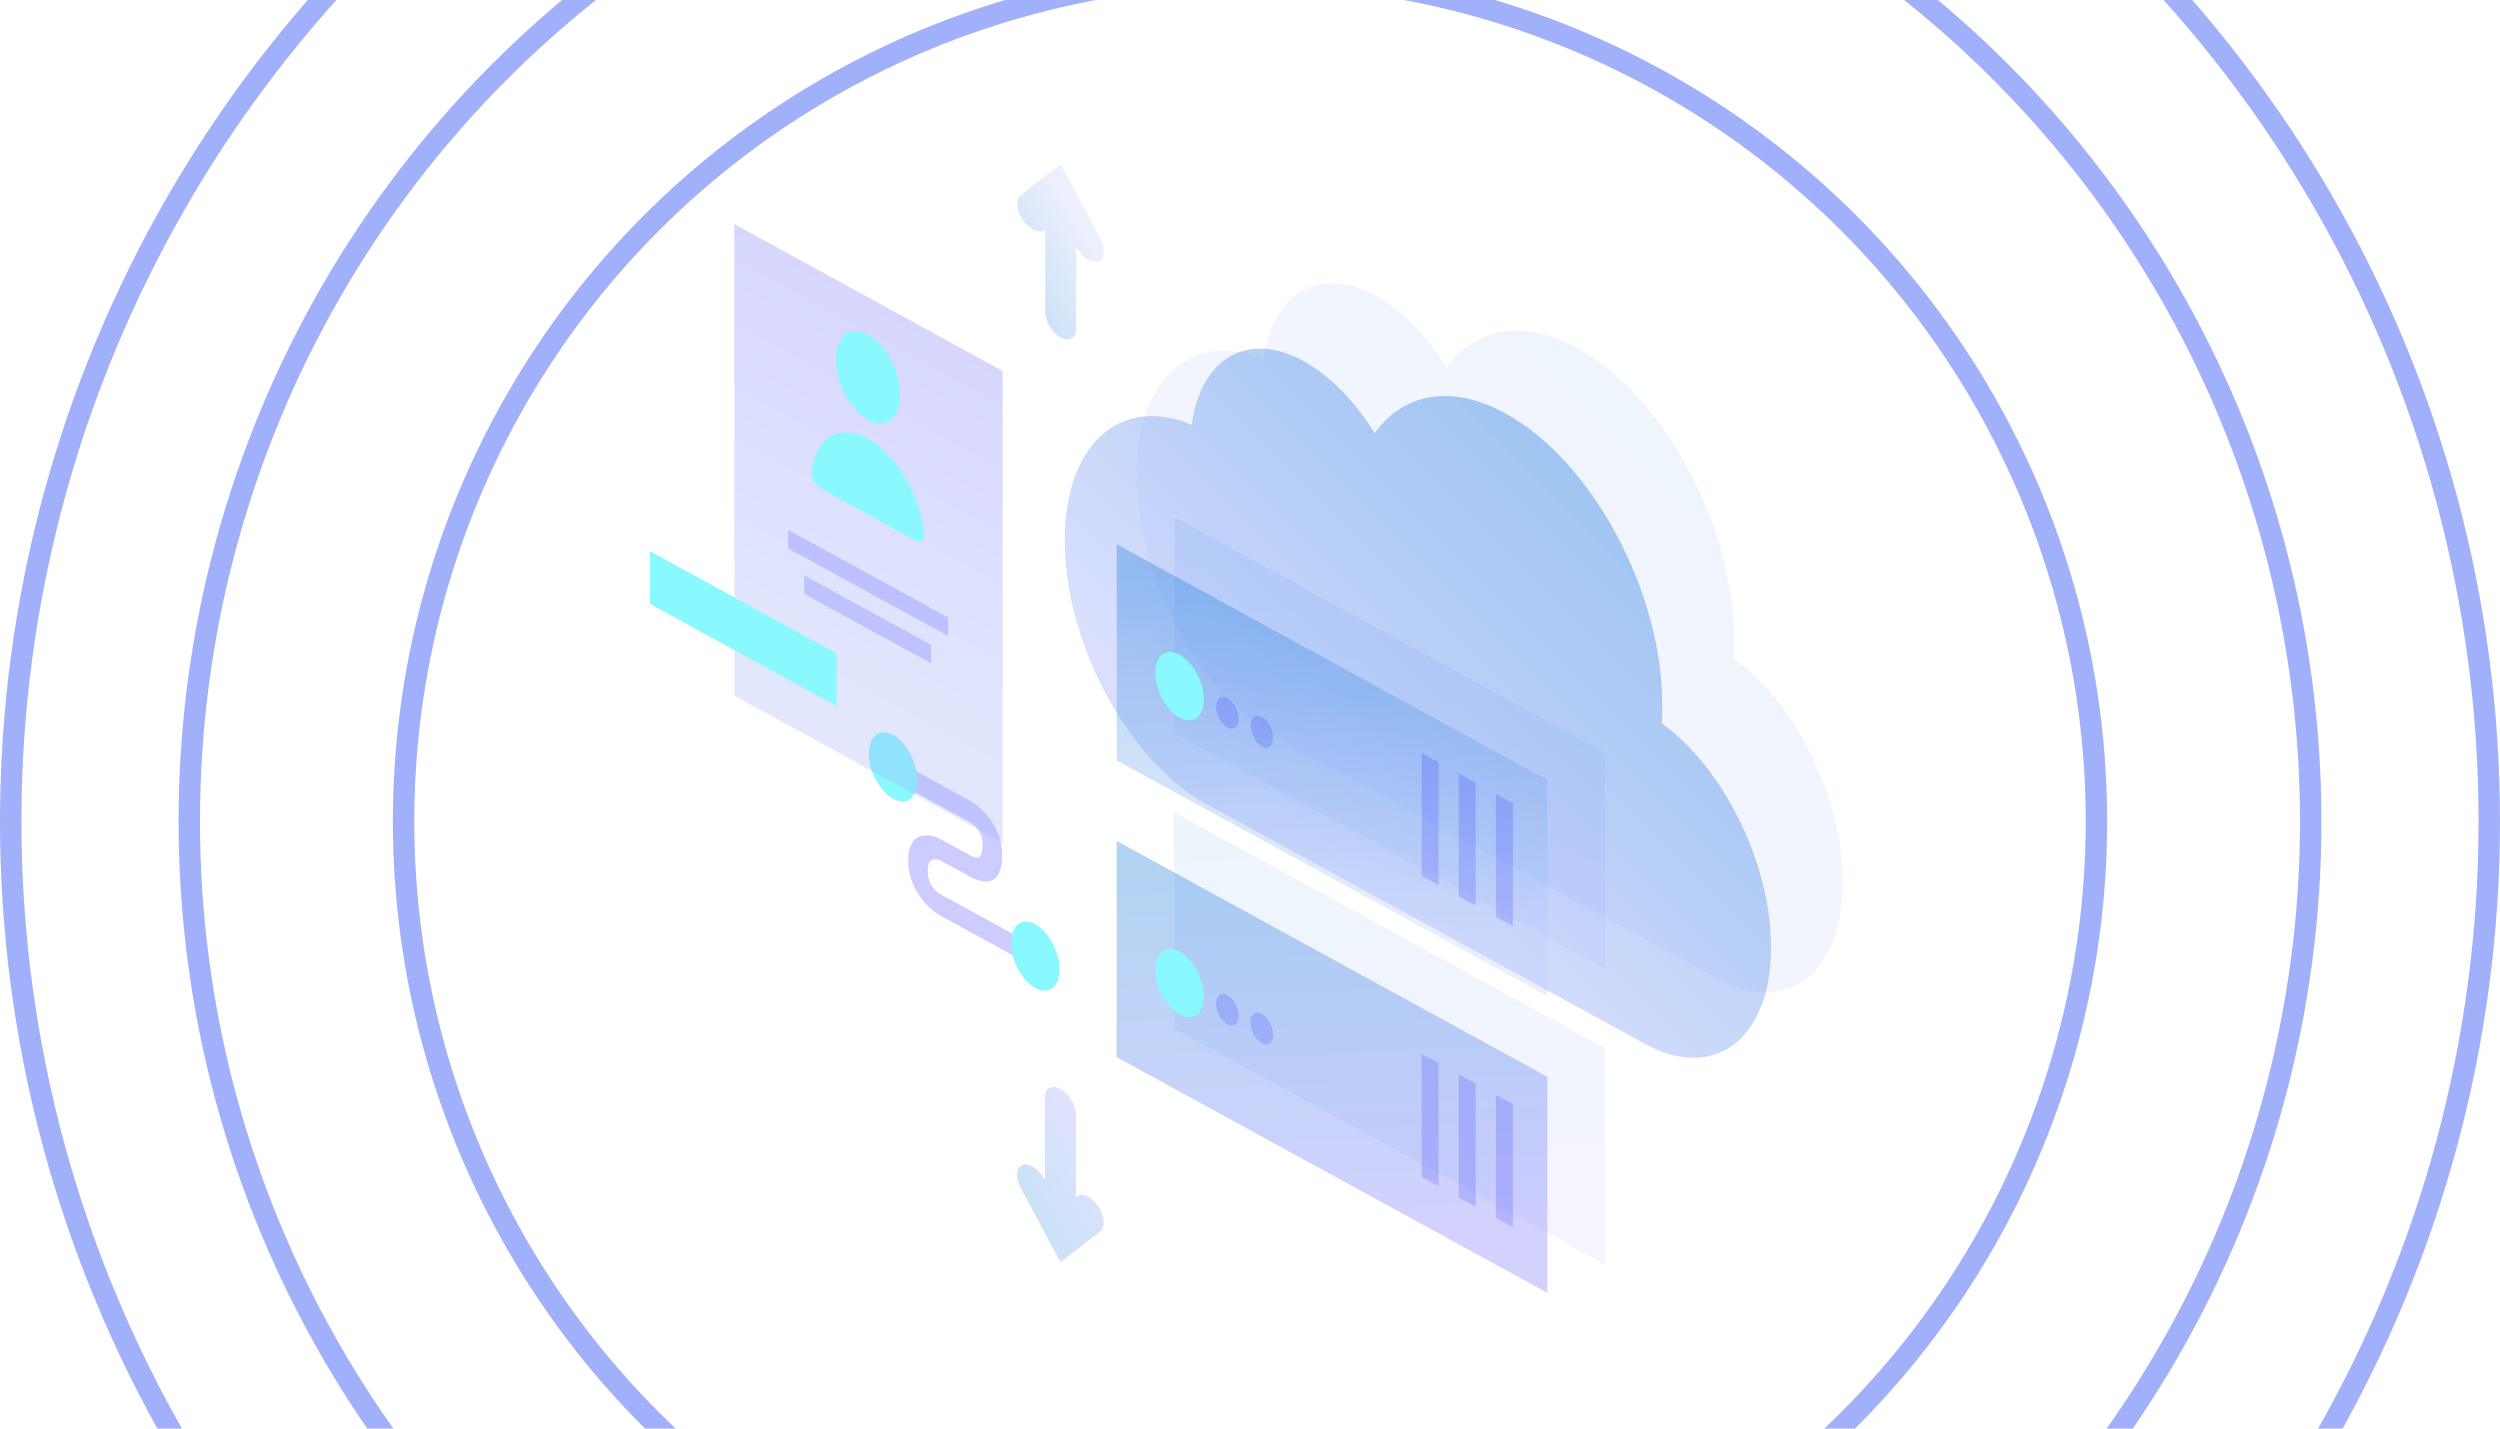 <svg width="350" height="200" viewBox="0 0 350 200" fill="none" xmlns="http://www.w3.org/2000/svg">
<circle cx="175" cy="115" r="148.5" stroke="#A0B0FB" stroke-width="3"/>
<circle cx="175" cy="115" r="118.5" stroke="#A0B0FB" stroke-width="3"/>
<circle cx="175" cy="115" r="173.5" stroke="#A0B0FB" stroke-width="3"/>
<path opacity="0.07" d="M242.781 89.598C242.781 90.456 242.761 91.314 242.701 92.114C251.345 98.349 258 111.714 258 123.478C258 136.29 250.099 142.334 240.349 136.996C240.329 136.977 240.309 136.977 240.288 136.958L179.033 103.459C179.013 103.439 178.993 103.439 178.953 103.42C167.996 97.415 159.11 80.884 159.11 66.49C159.11 53.01 166.911 46.165 176.902 50.303C178.128 41.056 184.662 37.071 192.543 41.399C196.322 43.477 199.8 47.118 202.514 51.504C206.454 45.956 213.169 44.545 220.768 48.701C232.931 55.336 242.781 73.658 242.781 89.598Z" fill="url(#paint0_linear)"/>
<path opacity="0.4" d="M232.729 98.749C232.729 99.607 232.709 100.465 232.649 101.266C241.294 107.501 247.948 120.866 247.948 132.63C247.948 145.442 240.047 151.486 230.297 146.147C230.277 146.128 230.257 146.128 230.237 146.109L168.981 112.61C168.961 112.591 168.941 112.591 168.901 112.572C157.944 106.566 149.059 90.036 149.059 75.641C149.059 62.162 156.859 55.317 166.85 59.454C168.077 50.207 174.61 46.222 182.491 50.55C186.27 52.629 189.748 56.27 192.462 60.655C196.402 55.107 203.117 53.696 210.716 57.853C222.879 64.488 232.729 82.81 232.729 98.749Z" fill="url(#paint1_linear)"/>
<path opacity="0.2" d="M135.751 115.07L126.423 109.96V106.967L135.751 112.076C136.515 112.496 137.621 113.335 138.565 114.631C139.591 116.023 140.314 117.777 140.314 119.684C140.314 121.781 139.751 122.982 138.666 123.325C137.661 123.649 136.475 123.097 135.731 122.696L131.891 120.599L131.871 120.58C131.549 120.389 131.027 120.218 130.604 120.332C130.263 120.427 129.881 120.751 129.881 121.914C129.881 123.077 130.263 123.802 130.584 124.221C130.986 124.755 131.509 125.137 131.831 125.289L131.871 125.308L143.591 131.733V134.727L131.931 128.34C131.127 127.939 129.981 127.1 128.976 125.766C127.89 124.317 127.126 122.467 127.147 120.408C127.147 118.368 127.89 117.32 128.976 117.034C129.981 116.767 131.127 117.148 131.931 117.625L135.731 119.703C136.274 120.008 136.696 120.141 136.957 120.046C137.158 119.989 137.56 119.703 137.56 118.178C137.56 117.205 137.218 116.557 136.917 116.118C136.555 115.623 136.052 115.241 135.751 115.07Z" fill="#0500FF"/>
<path d="M128.433 109.216C128.433 111.676 126.905 112.839 125.035 111.828C123.166 110.799 121.638 107.977 121.638 105.499C121.638 103.039 123.166 101.876 125.035 102.887C126.905 103.916 128.433 106.757 128.433 109.216Z" fill="#89F8FF"/>
<path d="M148.335 135.718C148.335 138.178 146.807 139.341 144.938 138.33C143.068 137.301 141.54 134.479 141.54 132C141.54 129.541 143.068 128.378 144.938 129.388C146.807 130.418 148.335 133.259 148.335 135.718Z" fill="#89F8FF"/>
<path opacity="0.07" d="M164.398 72.381L224.689 105.384V135.642L164.378 102.639L164.398 72.381Z" fill="url(#paint2_linear)"/>
<path opacity="0.3" d="M156.337 76.194L216.627 109.197V139.455L156.337 106.452V76.194Z" fill="url(#paint3_linear)"/>
<path d="M161.744 94.212C161.744 96.652 163.272 99.455 165.142 100.484C167.011 101.514 168.539 100.37 168.539 97.929C168.539 95.489 167.011 92.686 165.142 91.657C163.272 90.627 161.744 91.771 161.744 94.212Z" fill="#89F8FF"/>
<path opacity="0.15" d="M170.248 98.921C170.248 100.046 170.952 101.361 171.836 101.838C172.701 102.315 173.404 101.781 173.404 100.656C173.404 99.531 172.701 98.215 171.816 97.739C170.952 97.262 170.248 97.796 170.248 98.921Z" fill="#0500FF"/>
<path opacity="0.15" d="M175.093 101.571C175.093 102.696 175.796 104.011 176.681 104.488C177.545 104.965 178.249 104.431 178.249 103.306C178.249 102.181 177.545 100.866 176.661 100.389C175.796 99.912 175.093 100.446 175.093 101.571Z" fill="#0500FF"/>
<path opacity="0.15" d="M201.408 106.719V123.935L199.036 122.639V105.422L201.408 106.719Z" fill="#0500FF"/>
<path opacity="0.15" d="M206.595 109.579V126.795L204.223 125.499V108.282L206.595 109.579Z" fill="#0500FF"/>
<path opacity="0.15" d="M211.802 112.439V129.655L209.43 128.359V111.142L211.802 112.439Z" fill="#0500FF"/>
<path opacity="0.07" d="M164.378 113.735L224.668 146.738V176.996L164.378 143.993V113.735Z" fill="url(#paint4_linear)"/>
<path opacity="0.3" d="M156.337 117.739L216.627 150.742V181L156.337 147.997V117.739Z" fill="url(#paint5_linear)"/>
<path d="M161.744 135.756C161.744 138.197 163.272 140.999 165.142 142.029C167.011 143.059 168.539 141.915 168.539 139.474C168.539 137.034 167.011 134.231 165.142 133.201C163.272 132.172 161.744 133.316 161.744 135.756Z" fill="#89F8FF"/>
<path opacity="0.15" d="M170.248 140.485C170.248 141.61 170.952 142.925 171.836 143.402C172.701 143.878 173.404 143.345 173.404 142.22C173.404 141.095 172.701 139.779 171.816 139.303C170.952 138.826 170.248 139.341 170.248 140.485Z" fill="#0500FF"/>
<path opacity="0.15" d="M175.073 143.135C175.073 144.26 175.777 145.575 176.661 146.052C177.526 146.529 178.23 145.995 178.23 144.87C178.23 143.745 177.526 142.429 176.641 141.953C175.777 141.457 175.073 141.991 175.073 143.135Z" fill="#0500FF"/>
<path opacity="0.15" d="M201.408 148.855V166.071L199.036 164.775V147.558L201.408 148.855Z" fill="#0500FF"/>
<path opacity="0.15" d="M206.595 151.715V168.931L204.223 167.635V150.418L206.595 151.715Z" fill="#0500FF"/>
<path opacity="0.15" d="M211.802 154.574V171.791L209.43 170.495V153.278L211.802 154.574Z" fill="#0500FF"/>
<path opacity="0.3" d="M102.801 31.37L140.374 51.942V117.968L102.801 97.376V31.37Z" fill="url(#paint6_linear)"/>
<path d="M126 55.279C126 58.577 123.99 60.141 121.517 58.768C119.045 57.395 117.034 53.62 117.034 50.322C117.034 47.023 119.045 45.46 121.517 46.833C123.99 48.205 126 51.98 126 55.279Z" fill="#89F8FF"/>
<path d="M121.518 61.418C117.517 59.206 114.22 61.285 113.637 66.051C113.537 66.871 114.2 67.977 115.004 68.415L128.051 75.641C128.855 76.08 129.519 75.737 129.418 74.783C128.815 69.35 125.498 63.63 121.518 61.418Z" fill="#89F8FF"/>
<path opacity="0.15" d="M110.34 74.192L132.735 86.452V89.045L110.34 76.785V74.192Z" fill="#0500FF"/>
<path opacity="0.15" d="M112.611 80.579L130.363 90.284V92.877L112.611 83.172V80.579Z" fill="#0500FF"/>
<path d="M117.135 91.485L91 77.166V84.545L117.135 98.864V91.485Z" fill="#89F8FF"/>
<path opacity="0.2" d="M148.476 23L154.065 33.41C154.829 34.84 154.708 36.27 153.783 36.613C152.858 36.956 151.491 36.06 150.727 34.63L150.667 34.497V46.051C150.667 47.366 149.702 47.9 148.496 47.252C147.29 46.585 146.325 45.002 146.325 43.687V32.133L146.264 32.19C145.501 32.781 144.113 32.171 143.209 30.817C142.284 29.463 142.163 27.9 142.927 27.309L148.476 23Z" fill="url(#paint7_linear)"/>
<path opacity="0.2" d="M148.476 176.71L142.887 166.3C142.123 164.87 142.244 163.44 143.169 163.097C144.093 162.754 145.46 163.65 146.224 165.08L146.285 165.213V153.659C146.285 152.344 147.25 151.81 148.456 152.458C149.662 153.125 150.627 154.708 150.627 156.023V167.577L150.687 167.52C151.451 166.929 152.838 167.539 153.743 168.893C154.668 170.247 154.789 171.81 154.025 172.401L148.476 176.71Z" fill="url(#paint8_linear)"/>
<defs>
<linearGradient id="paint0_linear" x1="254.403" y1="53.188" x2="195.325" y2="112.274" gradientUnits="userSpaceOnUse">
<stop stop-color="#006DD9"/>
<stop offset="1" stop-color="#6F6CFF"/>
</linearGradient>
<linearGradient id="paint1_linear" x1="244.349" y1="62.34" x2="185.272" y2="121.426" gradientUnits="userSpaceOnUse">
<stop stop-color="#006DD9"/>
<stop offset="1" stop-color="#A0B0FB"/>
</linearGradient>
<linearGradient id="paint2_linear" x1="193.301" y1="74.8" x2="195.322" y2="128.331" gradientUnits="userSpaceOnUse">
<stop stop-color="#006DD9"/>
<stop offset="1" stop-color="#6F6CFF"/>
</linearGradient>
<linearGradient id="paint3_linear" x1="185.259" y1="78.614" x2="187.28" y2="132.144" gradientUnits="userSpaceOnUse">
<stop stop-color="#006DD9"/>
<stop offset="1" stop-color="#BACCFD"/>
</linearGradient>
<linearGradient id="paint4_linear" x1="193.296" y1="116.161" x2="195.317" y2="169.691" gradientUnits="userSpaceOnUse">
<stop stop-color="#006DD9"/>
<stop offset="1" stop-color="#6F6CFF"/>
</linearGradient>
<linearGradient id="paint5_linear" x1="185.255" y1="120.165" x2="187.276" y2="173.695" gradientUnits="userSpaceOnUse">
<stop stop-color="#006DD9"/>
<stop offset="1" stop-color="#6F6CFF"/>
</linearGradient>
<linearGradient id="paint6_linear" x1="144.401" y1="37.173" x2="113.628" y2="93.389" gradientUnits="userSpaceOnUse">
<stop stop-color="#6F6CFF"/>
<stop offset="1" stop-color="#A0B0FB"/>
</linearGradient>
<linearGradient id="paint7_linear" x1="152.453" y1="33.501" x2="142.519" y2="39.339" gradientUnits="userSpaceOnUse">
<stop stop-color="#A0B0FB"/>
<stop offset="1" stop-color="#006DD9"/>
</linearGradient>
<linearGradient id="paint8_linear" x1="144.488" y1="166.216" x2="154.422" y2="160.378" gradientUnits="userSpaceOnUse">
<stop stop-color="#006DD9"/>
<stop offset="1" stop-color="#6F6CFF"/>
</linearGradient>
</defs>
</svg>
